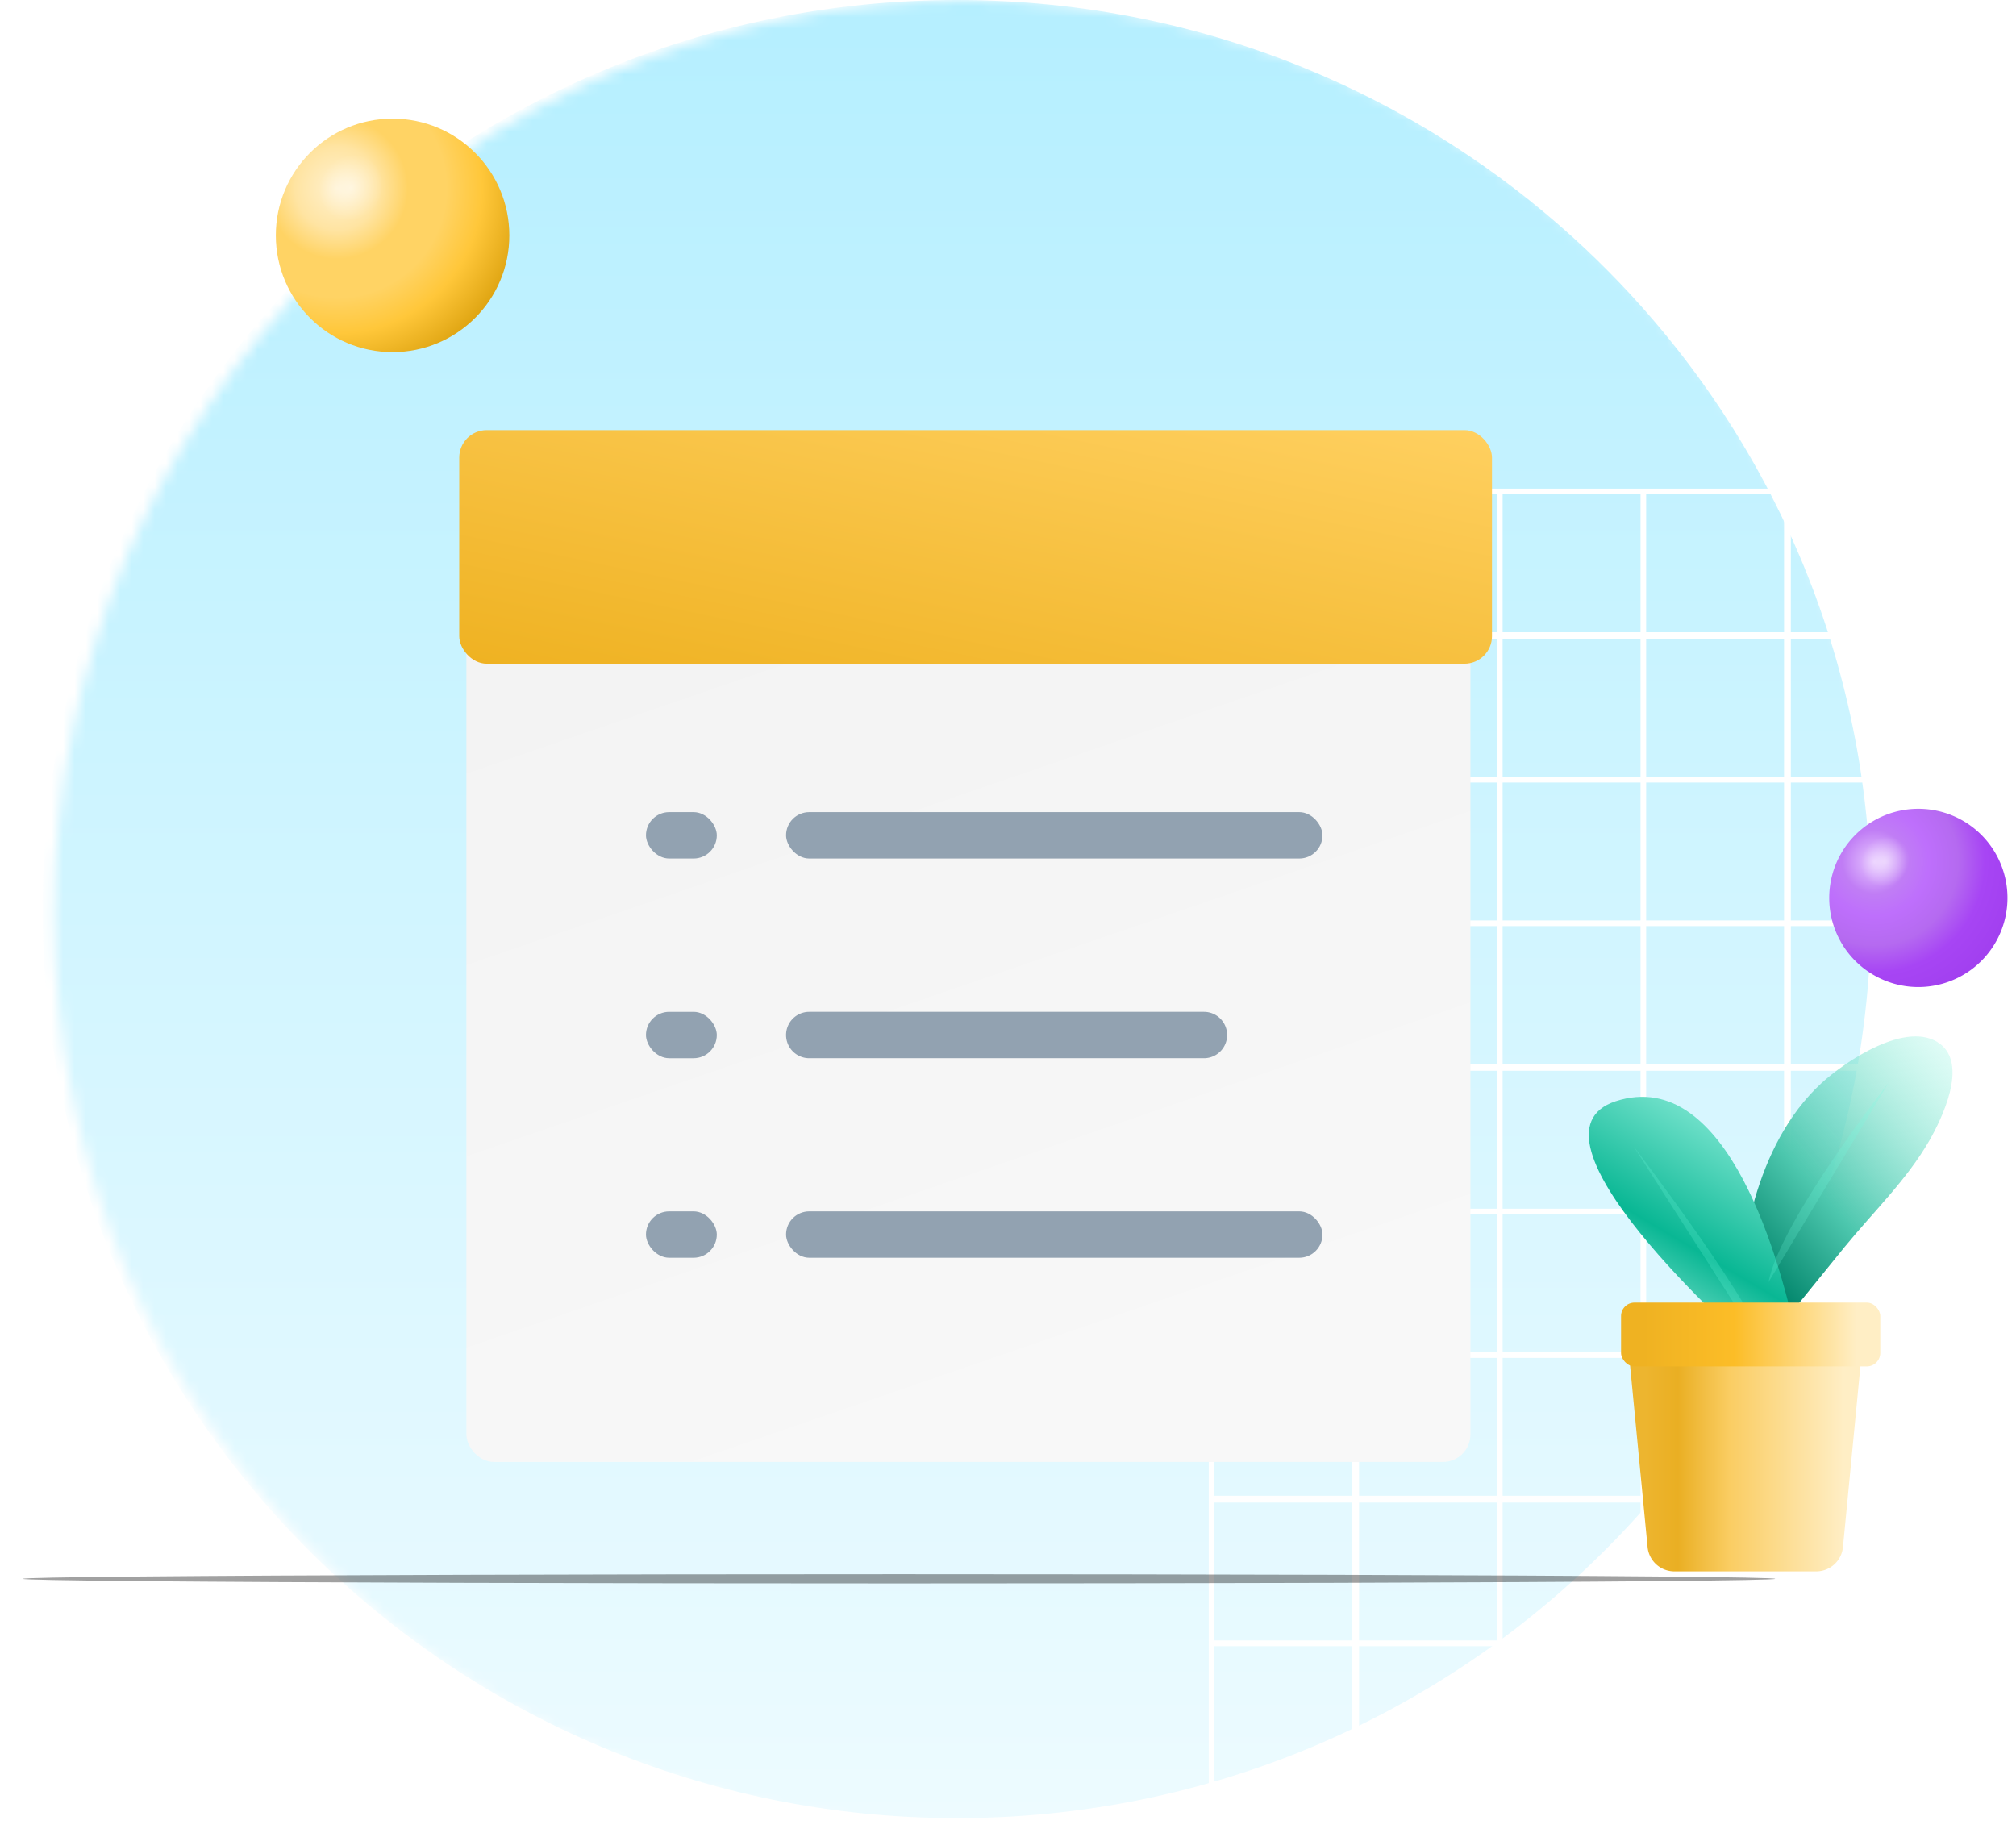 <svg xmlns="http://www.w3.org/2000/svg" width="176" height="160" fill="none" viewBox="0 0 176 160"><mask id="fs-09sicorqya" style="mask-type:alpha" width="161" height="160" x="4" y="0" maskUnits="userSpaceOnUse"><path fill="url(#paint0_linear_163_33613)" d="M84.545 159.654c44.087 0 79.827-35.74 79.827-79.827C164.372 35.74 128.632 0 84.545 0 40.458 0 4.718 35.74 4.718 79.827c0 44.087 35.74 79.827 79.827 79.827z"/></mask><g mask="url(#fs-09sicorqya)"><path fill="url(#paint1_linear_163_33613)" d="M83.535 158.721c44.081 0 79.816-35.531 79.816-79.36C163.351 35.53 127.616 0 83.535 0 39.453 0 3.718 35.53 3.718 79.36s35.735 79.361 79.817 79.361z"/><path fill="#fff" d="M110.524 42.66a5 5 0 00-5 5v196.6h201.599V42.66H110.524zm196.007 12.533h-12.038V43.154h12.038v12.039zm-99.96 75.39v-12.039h12.038v12.039h-12.038zm12.038.592v12.038h-12.038v-12.038h12.038zm-12.532-.592h-12.038v-12.039h12.038v12.039zm0 .592v12.038h-12.038v-12.038h12.038zm-12.631 12.038h-12.038v-12.038h12.038v12.038zm0 .494v12.039h-12.038v-12.039h12.038zm.593 0h12.038v12.039h-12.038v-12.039zm12.038 12.532v12.039h-12.038v-12.039h12.038zm.494 0h12.038v12.039h-12.038v-12.039zm0-.493v-12.039h12.038v12.039h-12.038zm12.532-12.039h12.038v12.039h-12.038v-12.039zm0-.494v-12.038h12.038v12.038h-12.038zm0-12.63v-12.039h12.038v12.039h-12.038zm0-12.532v-12.039h12.038v12.039h-12.038zm-.494 0h-12.038v-12.039h12.038v12.039zm-12.532 0h-12.038v-12.039h12.038v12.039zm-12.631 0h-12.038v-12.039h12.038v12.039zm0 .493v12.039h-12.038v-12.039h12.038zm-12.532 12.039h-12.038v-12.039h12.038v12.039zm0 .592v12.038h-12.038v-12.038h12.038zm0 12.532v12.039h-12.038v-12.039h12.038zm0 12.532v12.039h-12.038v-12.039h12.038zm.494 0h12.038v12.039h-12.038v-12.039zm12.038 12.631v12.038h-12.038V168.87h12.038zm.593 0h12.038v12.038h-12.038V168.87zm12.532 0h12.038v12.038h-12.038V168.87zm12.532 0h12.038v12.038h-12.038V168.87zm0-.592v-12.039h12.038v12.039h-12.038zm12.631-12.039h12.038v12.039h-12.038v-12.039zm0-.493v-12.039h12.038v12.039h-12.038zm0-12.533v-12.038h12.038v12.038h-12.038zm0-12.63v-12.039h12.038v12.039h-12.038zm0-12.532v-12.039h12.038v12.039h-12.038zm0-12.532v-12.04h12.038v12.04h-12.038zm-.593 0h-12.038v-12.04h12.038v12.04zm-12.532 0h-12.038v-12.04h12.038v12.04zm-12.532 0h-12.038v-12.04h12.038v12.04zm-12.631 0h-12.038v-12.04h12.038v12.04zm-12.532 0h-12.038v-12.04h12.038v12.04zm0 .493v12.039h-12.038v-12.039h12.038zm-12.532 12.039h-12.038v-12.039h12.038v12.039zm0 .493v12.039h-12.038v-12.039h12.038zm0 12.631v12.038h-12.038v-12.038h12.038zm0 12.532v12.039h-12.038v-12.039h12.038zm0 12.532v12.039h-12.038v-12.039h12.038zm0 12.631v12.038h-12.038V168.87h12.038zm.494 0h12.038v12.038h-12.038V168.87zm12.038 12.532v12.039h-12.038v-12.039h12.038zm.494 0h12.038v12.039h-12.038v-12.039zm12.631 0h12.038v12.039h-12.038v-12.039zm12.532 0h12.038v12.039h-12.038v-12.039zm12.532 0h12.038v12.039h-12.038v-12.039zm12.631 0h12.038v12.039h-12.038v-12.039zm0-.494V168.87h12.038v12.038h-12.038zm12.532-12.038h12.038v12.038h-12.038V168.87zm0-.592v-12.039h12.038v12.039h-12.038zm0-12.532v-12.039h12.038v12.039h-12.038zm0-12.533v-12.038h12.038v12.038h-12.038zm0-12.63v-12.039h12.038v12.039h-12.038zm0-12.532v-12.039h12.038v12.039h-12.038zm0-12.532v-12.04h12.038v12.04h-12.038zm0-12.631V80.849h12.038v12.039h-12.038zm-.494 0h-12.038V80.849h12.038v12.039zm-12.631 0h-12.038V80.849h12.038v12.039zm-12.532 0h-12.038V80.849h12.038v12.039zm-12.532 0h-12.038V80.849h12.038v12.039zm-12.631 0h-12.038V80.849h12.038v12.039zm-12.532 0h-12.038V80.849h12.038v12.039zm-12.532 0h-12.038V80.849h12.038v12.039zm0 .592v12.039h-12.038v-12.04h12.038zm-12.631 12.039h-12.038v-12.04h12.038v12.04zm0 .493v12.039h-12.038v-12.039h12.038zm0 12.532v12.039h-12.038v-12.039h12.038zm0 12.631v12.038h-12.038v-12.038h12.038zm0 12.532v12.039h-12.038v-12.039h12.038zm0 12.532v12.039h-12.038v-12.039h12.038zm0 12.631v12.038h-12.038V168.87h12.038zm0 12.532v12.039h-12.038v-12.039h12.038zm.593 0h12.038v12.039h-12.038v-12.039zm12.038 12.532v12.039h-12.038v-12.039h12.038zm.494 0h12.038v12.039h-12.038v-12.039zm12.532 0h12.038v12.039h-12.038v-12.039zm12.631 0h12.038v12.039h-12.038v-12.039zm12.532 0h12.038v12.039h-12.038v-12.039zm12.532 0h12.038v12.039h-12.038v-12.039zm12.631 0h12.038v12.039h-12.038v-12.039zm12.532 0h12.038v12.039h-12.038v-12.039zm0-.493v-12.039h12.038v12.039h-12.038zm12.532-12.039h12.038v12.039h-12.038v-12.039zm0-.494V168.87h12.038v12.038h-12.038zm0-12.63v-12.039h12.038v12.039h-12.038zm0-12.532v-12.039h12.038v12.039h-12.038zm0-12.533v-12.038h12.038v12.038h-12.038zm0-12.63v-12.039h12.038v12.039h-12.038zm0-12.532v-12.039h12.038v12.039h-12.038zm0-12.532v-12.04h12.038v12.04h-12.038zm0-12.631V80.849h12.038v12.039h-12.038zm0-12.532v-12.04h12.038v12.04h-12.038zm-.494 0h-12.038v-12.04h12.038v12.04zm-12.532 0h-12.038v-12.04h12.038v12.04zm-12.631 0h-12.038v-12.04h12.038v12.04zm-12.532 0h-12.038v-12.04h12.038v12.04zm-12.532 0h-12.038v-12.04h12.038v12.04zm-12.631 0h-12.038v-12.04h12.038v12.04zm-12.532 0h-12.038v-12.04h12.038v12.04zm-12.532 0h-12.038v-12.04h12.038v12.04zm-12.631 0h-12.038v-12.04h12.038v12.04zm0 .493v12.039h-12.038V80.849h12.038zm-12.532 12.039h-12.038V80.849h12.038v12.039zm0 .592v12.039h-12.038v-12.04h12.038zm0 12.532v12.039h-12.038v-12.039h12.038zm0 12.532v12.039h-12.038v-12.039h12.038zm0 12.631v12.038h-12.038v-12.038h12.038zm0 12.532v12.039h-12.038v-12.039h12.038zm0 12.532v12.039h-12.038v-12.039h12.038zm0 12.631v12.038h-12.038V168.87h12.038zm0 12.532v12.039h-12.038v-12.039h12.038zm0 12.532v12.039h-12.038v-12.039h12.038zm.494 0h12.038v12.039h-12.038v-12.039zm12.038 12.631v12.038h-12.038v-12.038h12.038zm.593 0h12.038v12.038h-12.038v-12.038zm12.532 0h12.038v12.038h-12.038v-12.038zm12.532 0h12.038v12.038h-12.038v-12.038zm12.631 0h12.038v12.038h-12.038v-12.038zm12.532 0h12.038v12.038h-12.038v-12.038zm12.532 0h12.038v12.038h-12.038v-12.038zm12.631 0h12.038v12.038h-12.038v-12.038zm12.532 0h12.038v12.038h-12.038v-12.038zm12.532 0h12.038v12.038h-12.038v-12.038zm0-.592v-12.039h12.038v12.039h-12.038zm12.63-12.039h12.039v12.039h-12.039v-12.039zm0-.493v-12.039h12.039v12.039h-12.039zm0-12.533V168.87h12.039v12.038h-12.039zm0-12.63v-12.039h12.039v12.039h-12.039zm0-12.532v-12.039h12.039v12.039h-12.039zm0-12.533v-12.038h12.039v12.038h-12.039zm0-12.63v-12.039h12.039v12.039h-12.039zm0-12.532v-12.039h12.039v12.039h-12.039zm0-12.532v-12.04h12.039v12.04h-12.039zm0-12.631V80.849h12.039v12.039h-12.039zm0-12.532v-12.04h12.039v12.04h-12.039zm0-12.532v-12.04h12.039v12.04h-12.039zm-.592 0h-12.038v-12.04h12.038v12.04zm-12.532 0h-12.038v-12.04h12.038v12.04zm-12.532 0h-12.038v-12.04h12.038v12.04zm-12.631 0h-12.038v-12.04h12.038v12.04zm-12.532 0h-12.038v-12.04h12.038v12.04zm-12.532 0h-12.038v-12.04h12.038v12.04zm-12.631 0h-12.038v-12.04h12.038v12.04zm-12.532 0h-12.038v-12.04h12.038v12.04zm-12.532 0h-12.038v-12.04h12.038v12.04zm-12.631 0h-12.038v-12.04h12.038v12.04zm-12.532 0h-12.038v-12.04h12.038v12.04zm0 .493v12.039h-12.038v-12.04h12.038zm-12.532 12.039h-12.038v-12.04h12.038v12.04zm0 .493v12.039h-12.038V80.849h12.038zm0 12.63v12.04h-12.038v-12.04h12.038zm0 12.533v12.039h-12.038v-12.039h12.038zm0 12.532v12.039h-12.038v-12.039h12.038zm0 12.631v12.038h-12.038v-12.038h12.038zm0 12.532v12.039h-12.038v-12.039h12.038zm0 12.532v12.039h-12.038v-12.039h12.038zm0 12.631v12.038h-12.038V168.87h12.038zm0 12.532v12.039h-12.038v-12.039h12.038zm0 12.532v12.039h-12.038v-12.039h12.038zm0 12.631v12.038h-12.038v-12.038h12.038zm.494 0h12.038v12.038h-12.038v-12.038zm12.038 12.532v12.039h-12.038v-12.039h12.038zm.494 0h12.038v12.039h-12.038v-12.039zm12.631 0h12.038v12.039h-12.038v-12.039zm12.532 0h12.038v12.039h-12.038v-12.039zm12.532 0h12.038v12.039h-12.038v-12.039zm12.631 0h12.038v12.039h-12.038v-12.039zm12.532 0h12.038v12.039h-12.038v-12.039zm12.532 0h12.038v12.039h-12.038v-12.039zm12.631 0h12.038v12.039h-12.038v-12.039zm12.532 0h12.038v12.039h-12.038v-12.039zm12.532 0h12.038v12.039h-12.038v-12.039zm12.63 0h12.039v12.039h-12.039v-12.039zm0-.494v-12.038h12.039v12.038h-12.039zm12.533-12.038h12.038v12.038h-12.038v-12.038zm0-.592v-12.039h12.038v12.039h-12.038zm0-12.532v-12.039h12.038v12.039h-12.038zm0-12.533V168.87h12.038v12.038h-12.038zm0-12.63v-12.039h12.038v12.039h-12.038zm0-12.532v-12.039h12.038v12.039h-12.038zm0-12.533v-12.038h12.038v12.038h-12.038zm0-12.63v-12.039h12.038v12.039h-12.038zm0-12.532v-12.039h12.038v12.039h-12.038zm0-12.532v-12.04h12.038v12.04h-12.038zm0-12.631V80.849h12.038v12.039h-12.038zm0-12.532v-12.04h12.038v12.04h-12.038zm0-12.532v-12.04h12.038v12.04h-12.038zm0-12.631V43.154h12.038v12.039h-12.038zm-.494 0h-12.039V43.154h12.039v12.039zm-12.631 0h-12.038V43.154h12.038v12.039zm-12.532 0h-12.038V43.154h12.038v12.039zm-12.532 0h-12.038V43.154h12.038v12.039zm-12.631 0h-12.038V43.154h12.038v12.039zm-12.532 0h-12.038V43.154h12.038v12.039zm-12.532 0h-12.038V43.154h12.038v12.039zm-12.631 0h-12.038V43.154h12.038v12.039zm-12.532 0h-12.038V43.154h12.038v12.039zm-12.532 0h-12.038V43.154h12.038v12.039zm-12.631 0h-12.038V43.154h12.038v12.039zm-12.532 0h-12.038V43.154h12.038v12.039zm-12.532 0h-12.038V43.154h12.038v12.039zm0 .592v12.038h-12.038V55.785h12.038zm-12.63 12.038h-12.039V55.785h12.039v12.038zm0 .494v12.039h-12.039v-12.04h12.039zm0 12.532v12.039h-12.039V80.849h12.039zm0 12.63v12.04h-12.039v-12.04h12.039zm0 12.533v12.039h-12.039v-12.039h12.039zm0 12.532v12.039h-12.039v-12.039h12.039zm0 12.631v12.038h-12.039v-12.038h12.039zm0 12.532v12.039h-12.039v-12.039h12.039zm0 12.532v12.039h-12.039v-12.039h12.039zm0 12.631v12.038h-12.039V168.87h12.039zm0 12.532v12.039h-12.039v-12.039h12.039zm0 12.532v12.039h-12.039v-12.039h12.039zm0 12.631v12.038h-12.039v-12.038h12.039zm0 12.532v12.039h-12.039v-12.039h12.039zm.592 0h12.038v12.039h-12.038v-12.039zm12.038 12.532v12.039h-12.038v-12.039h12.038zm.494 0h12.038v12.039h-12.038v-12.039zm12.532 0h12.038v12.039h-12.038v-12.039zm12.631 0h12.038v12.039h-12.038v-12.039zm12.532 0h12.038v12.039h-12.038v-12.039zm12.532 0h12.038v12.039h-12.038v-12.039zm12.631 0h12.038v12.039h-12.038v-12.039zm12.532 0h12.038v12.039h-12.038v-12.039zm12.532 0h12.038v12.039h-12.038v-12.039zm12.631 0h12.038v12.039h-12.038v-12.039zm12.532 0h12.038v12.039h-12.038v-12.039zm12.532 0h12.038v12.039h-12.038v-12.039zm12.63 0h12.039v12.039h-12.039v-12.039zm12.533 0h12.038v12.039h-12.038v-12.039zm0-.493v-12.039h12.038v12.039h-12.038zm12.532-12.039h12.038v12.039h-12.038v-12.039zm0-.494v-12.038h12.038v12.038h-12.038zm0-12.63v-12.039h12.038v12.039h-12.038zm0-12.532v-12.039h12.038v12.039h-12.038zm0-12.533V168.87h12.038v12.038h-12.038zm0-12.63v-12.039h12.038v12.039h-12.038zm0-12.532v-12.039h12.038v12.039h-12.038zm0-12.533v-12.038h12.038v12.038h-12.038zm0-12.63v-12.039h12.038v12.039h-12.038zm0-12.532v-12.039h12.038v12.039h-12.038zm0-12.532v-12.04h12.038v12.04h-12.038zm0-12.631V80.849h12.038v12.039h-12.038zm0-12.532v-12.04h12.038v12.04h-12.038zm0-12.532v-12.04h12.038v12.04h-12.038zm-176.436-24.67v12.039h-12.039v-7.039a5 5 0 015-5h7.039zm-12.039 188.475h12.039v12.039h-12.039v-12.039zm188.475 12.039v-12.039h12.038v12.039h-12.038z"/></g><g filter="url(#filter0_dii_163_33613)"><rect width="87.656" height="87.656" x="40.716" y="37.968" fill="url(#paint2_linear_163_33613)" rx="2.407"/></g><g filter="url(#filter1_i_163_33613)"><rect width="90.16" height="20.393" x="39.533" y="37.968" fill="url(#paint3_linear_163_33613)" rx="2.4"/></g><rect width="46.828" height="4.05" x="68.625" y="70.898" fill="#92A2B1" rx="2.025"/><rect width="6.184" height="4.05" x="56.394" y="70.898" fill="#92A2B1" rx="2.025"/><rect width="6.184" height="4.05" x="56.394" y="88.331" fill="#92A2B1" rx="2.025"/><rect width="6.184" height="4.05" x="56.394" y="105.75" fill="#92A2B1" rx="2.025"/><path fill="#92A2B1" d="M68.625 90.356c0-1.118.907-2.025 2.025-2.025h34.454a2.025 2.025 0 010 4.05H70.65a2.025 2.025 0 01-2.025-2.025z"/><rect width="46.828" height="4.05" x="68.625" y="105.75" fill="#92A2B1" rx="2.025"/><path fill="url(#paint4_radial_163_33613)" d="M34.273 30.74c5.629 0 10.192-4.563 10.192-10.191 0-5.63-4.563-10.192-10.192-10.192-5.629 0-10.192 4.563-10.192 10.192 0 5.628 4.564 10.191 10.192 10.191z"/><path fill="url(#paint5_radial_163_33613)" d="M28.378 20.051c-1.846-1.136-2.308-3.728-1.03-5.753 1.244-2.024 3.765-2.77 5.611-1.633 1.847 1.136 2.309 3.729 1.03 5.753-1.278 2.06-3.8 2.77-5.61 1.633z" opacity=".5"/><path fill="url(#paint6_radial_163_33613)" d="M167.35 86.166a7.78 7.78 0 100-15.558 7.78 7.78 0 000 15.558z"/><path fill="url(#paint7_radial_163_33613)" d="M162.85 78.008c-1.409-.867-1.762-2.846-.786-4.39.949-1.546 2.873-2.115 4.283-1.248 1.409.868 1.761 2.846.786 4.391-.976 1.572-2.901 2.114-4.283 1.247z" opacity=".5"/><g filter="url(#filter2_f_163_33613)"><ellipse cx="78.49" cy="137.832" fill="#000" fill-opacity=".37" rx="76.49" ry=".405"/></g><g filter="url(#filter3_i_163_33613)"><path fill="url(#paint8_linear_163_33613)" d="M150.487 116.588c-.049-.012-.101-.021-.137-.056-.763-.729 1.494-10.653 1.708-11.395 1.091-3.767 2.898-7.433 5.803-10.122 2.057-1.904 7.551-5.628 10.403-3.44 2.402 1.849.151 6.488-.956 8.428-1.986 3.449-4.912 6.244-7.411 9.303-1.491 1.83-2.989 3.695-4.48 5.524-.097.126-.852 1.197-1.416 1.895-.362.448-.888.529-1.446.388l-2.068-.525z"/></g><g filter="url(#filter4_i_163_33613)"><path fill="url(#paint9_linear_163_33613)" d="M153.749 119.605c1.22.263 2.306-.774 2.051-1.995-1.4-6.718-6.041-24.235-15.871-21.043-8.933 2.932 10.266 20.208 13.047 22.655.223.196.482.321.773.383z"/></g><path fill="#77FFE4" fill-opacity=".2" d="M142.605 100.06s11.496 15.004 11.628 18.178l-11.628-18.178zM164.865 94.536s-9.446 12.05-10.473 17.398l10.473-17.398z"/><path fill="url(#paint10_linear_163_33613)" d="M142.061 116.644a2.35 2.35 0 012.339-2.576h15.931a2.35 2.35 0 012.339 2.576l-1.775 18.413a2.35 2.35 0 01-2.339 2.125h-12.381a2.35 2.35 0 01-2.339-2.125l-1.775-18.413z"/><g filter="url(#filter5_i_163_33613)"><rect width="22.63" height="5.571" x="141.051" y="114.068" fill="url(#paint11_linear_163_33613)" rx="1.175"/></g><defs><linearGradient id="paint0_linear_163_33613" x1="84.545" x2="84.545" y1="0" y2="159.654" gradientUnits="userSpaceOnUse"><stop stop-color="#B5EFFF"/><stop offset="1" stop-color="#E7F8FE"/></linearGradient><linearGradient id="paint1_linear_163_33613" x1="83.535" x2="83.535" y1="0" y2="158.721" gradientUnits="userSpaceOnUse"><stop stop-color="#B5EFFF"/><stop offset="1" stop-color="#EDFBFF"/></linearGradient><linearGradient id="paint2_linear_163_33613" x1="48.014" x2="78.841" y1="37.968" y2="127.587" gradientUnits="userSpaceOnUse"><stop stop-color="#F2F2F2"/><stop offset="1" stop-color="#F8F8F8"/></linearGradient><linearGradient id="paint3_linear_163_33613" x1="129.692" x2="121.707" y1="37.968" y2="75.991" gradientUnits="userSpaceOnUse"><stop stop-color="#FFD060"/><stop offset=".984" stop-color="#EFB222"/></linearGradient><linearGradient id="paint8_linear_163_33613" x1="172.104" x2="150.79" y1="91.319" y2="110.46" gradientUnits="userSpaceOnUse"><stop stop-color="#BAFFF1" stop-opacity=".26"/><stop offset=".682" stop-color="#4DC7AE"/><stop offset=".969" stop-color="#06896F"/></linearGradient><linearGradient id="paint9_linear_163_33613" x1="162.622" x2="149.66" y1="98.747" y2="120.576" gradientUnits="userSpaceOnUse"><stop stop-color="#B7FDEF"/><stop offset=".682" stop-color="#09B794"/><stop offset=".969" stop-color="#7EE0CC"/></linearGradient><linearGradient id="paint10_linear_163_33613" x1="162.918" x2="143.319" y1="129.284" y2="129.284" gradientUnits="userSpaceOnUse"><stop offset=".099" stop-color="#FFEEC5"/><stop offset=".607" stop-color="#FACD63"/><stop offset=".839" stop-color="#EAAF23"/><stop offset=".984" stop-color="#EDB52F"/></linearGradient><linearGradient id="paint11_linear_163_33613" x1="163.681" x2="142.666" y1="117.735" y2="117.735" gradientUnits="userSpaceOnUse"><stop offset=".099" stop-color="#FFEEC5"/><stop offset=".607" stop-color="#FCBD27"/><stop offset=".984" stop-color="#EFB222"/></linearGradient><filter id="filter0_dii_163_33613" width="92.471" height="92.471" x="38.309" y="37.166" color-interpolation-filters="sRGB" filterUnits="userSpaceOnUse"><feFlood flood-opacity="0" result="BackgroundImageFix"/><feColorMatrix in="SourceAlpha" result="hardAlpha" values="0 0 0 0 0 0 0 0 0 0 0 0 0 0 0 0 0 0 127 0"/><feOffset dy="1.605"/><feGaussianBlur stdDeviation="1.203"/><feColorMatrix values="0 0 0 0 0 0 0 0 0 0 0 0 0 0 0 0 0 0 0.25 0"/><feBlend in2="BackgroundImageFix" result="effect1_dropShadow_163_33613"/><feBlend in="SourceGraphic" in2="effect1_dropShadow_163_33613" result="shape"/><feColorMatrix in="SourceAlpha" result="hardAlpha" values="0 0 0 0 0 0 0 0 0 0 0 0 0 0 0 0 0 0 127 0"/><feOffset dx=".802" dy=".883"/><feGaussianBlur stdDeviation=".481"/><feComposite in2="hardAlpha" k2="-1" k3="1" operator="arithmetic"/><feColorMatrix values="0 0 0 0 1 0 0 0 0 1 0 0 0 0 1 0 0 0 1 0"/><feBlend in2="shape" result="effect2_innerShadow_163_33613"/><feColorMatrix in="SourceAlpha" result="hardAlpha" values="0 0 0 0 0 0 0 0 0 0 0 0 0 0 0 0 0 0 127 0"/><feOffset dx="-.802" dy="-.481"/><feGaussianBlur stdDeviation=".08"/><feComposite in2="hardAlpha" k2="-1" k3="1" operator="arithmetic"/><feColorMatrix values="0 0 0 0 0.833 0 0 0 0 0.833 0 0 0 0 0.833 0 0 0 1 0"/><feBlend in2="effect2_innerShadow_163_33613" result="effect3_innerShadow_163_33613"/></filter><filter id="filter1_i_163_33613" width="90.719" height="20.812" x="39.533" y="37.549" color-interpolation-filters="sRGB" filterUnits="userSpaceOnUse"><feFlood flood-opacity="0" result="BackgroundImageFix"/><feBlend in="SourceGraphic" in2="BackgroundImageFix" result="shape"/><feColorMatrix in="SourceAlpha" result="hardAlpha" values="0 0 0 0 0 0 0 0 0 0 0 0 0 0 0 0 0 0 127 0"/><feOffset dx=".559" dy="-.419"/><feGaussianBlur stdDeviation=".489"/><feComposite in2="hardAlpha" k2="-1" k3="1" operator="arithmetic"/><feColorMatrix values="0 0 0 0 0.833 0 0 0 0 0.604 0 0 0 0 0.056 0 0 0 1 0"/><feBlend in2="shape" result="effect1_innerShadow_163_33613"/></filter><filter id="filter2_f_163_33613" width="156.224" height="4.054" x=".378" y="135.805" color-interpolation-filters="sRGB" filterUnits="userSpaceOnUse"><feFlood flood-opacity="0" result="BackgroundImageFix"/><feBlend in="SourceGraphic" in2="BackgroundImageFix" result="shape"/><feGaussianBlur result="effect1_foregroundBlur_163_33613" stdDeviation=".811"/></filter><filter id="filter3_i_163_33613" width="20.265" height="26.7" x="150.193" y="90.477" color-interpolation-filters="sRGB" filterUnits="userSpaceOnUse"><feFlood flood-opacity="0" result="BackgroundImageFix"/><feBlend in="SourceGraphic" in2="BackgroundImageFix" result="shape"/><feColorMatrix in="SourceAlpha" result="hardAlpha" values="0 0 0 0 0 0 0 0 0 0 0 0 0 0 0 0 0 0 127 0"/><feOffset dx="1.127" dy="-.431"/><feGaussianBlur stdDeviation="1.469"/><feComposite in2="hardAlpha" k2="-1" k3="1" operator="arithmetic"/><feColorMatrix values="0 0 0 0 0.113 0 0 0 0 0.617 0 0 0 0 0.586 0 0 0 1 0"/><feBlend in2="shape" result="effect1_innerShadow_163_33613"/></filter><filter id="filter4_i_163_33613" width="19.387" height="23.895" x="137.578" y="95.751" color-interpolation-filters="sRGB" filterUnits="userSpaceOnUse"><feFlood flood-opacity="0" result="BackgroundImageFix"/><feBlend in="SourceGraphic" in2="BackgroundImageFix" result="shape"/><feColorMatrix in="SourceAlpha" result="hardAlpha" values="0 0 0 0 0 0 0 0 0 0 0 0 0 0 0 0 0 0 127 0"/><feOffset dx="1.127" dy="-.431"/><feGaussianBlur stdDeviation="1.469"/><feComposite in2="hardAlpha" k2="-1" k3="1" operator="arithmetic"/><feColorMatrix values="0 0 0 0 0.1 0 0 0 0 0.683 0 0 0 0 0.556 0 0 0 1 0"/><feBlend in2="shape" result="effect1_innerShadow_163_33613"/></filter><filter id="filter5_i_163_33613" width="23.1" height="5.924" x="141.051" y="113.715" color-interpolation-filters="sRGB" filterUnits="userSpaceOnUse"><feFlood flood-opacity="0" result="BackgroundImageFix"/><feBlend in="SourceGraphic" in2="BackgroundImageFix" result="shape"/><feColorMatrix in="SourceAlpha" result="hardAlpha" values="0 0 0 0 0 0 0 0 0 0 0 0 0 0 0 0 0 0 127 0"/><feOffset dx=".47" dy="-.353"/><feGaussianBlur stdDeviation=".411"/><feComposite in2="hardAlpha" k2="-1" k3="1" operator="arithmetic"/><feColorMatrix values="0 0 0 0 0.833 0 0 0 0 0.604 0 0 0 0 0.056 0 0 0 1 0"/><feBlend in2="shape" result="effect1_innerShadow_163_33613"/></filter><radialGradient id="paint4_radial_163_33613" cx="0" cy="0" r="1" gradientTransform="rotate(-15.177 76.387 -102.218) scale(19.436)" gradientUnits="userSpaceOnUse"><stop stop-color="#FFF1CF"/><stop offset=".188" stop-color="#FFE4A2"/><stop offset=".318" stop-color="#FFD364"/><stop offset=".49" stop-color="#FFD364"/><stop offset=".651" stop-color="#FFC73A"/><stop offset=".948" stop-color="#D09500"/></radialGradient><radialGradient id="paint5_radial_163_33613" cx="0" cy="0" r="1" gradientTransform="matrix(-2.249 3.614 -3.291 -2.048 30.643 16.388)" gradientUnits="userSpaceOnUse"><stop stop-color="#fff"/><stop offset=".694" stop-color="#fff" stop-opacity="0"/></radialGradient><radialGradient id="paint6_radial_163_33613" cx="0" cy="0" r="1" gradientTransform="rotate(-15.177 364.226 -576.559) scale(14.835)" gradientUnits="userSpaceOnUse"><stop stop-color="#E6C6FF"/><stop offset=".188" stop-color="#C07DF5"/><stop offset=".318" stop-color="#BE6FFC"/><stop offset=".49" stop-color="#B56AF0"/><stop offset=".651" stop-color="#A745F4"/><stop offset=".948" stop-color="#9F3DED"/></radialGradient><radialGradient id="paint7_radial_163_33613" cx="0" cy="0" r="1" gradientTransform="rotate(121.889 61.396 83.324) scale(3.249 2.959)" gradientUnits="userSpaceOnUse"><stop stop-color="#fff"/><stop offset=".694" stop-color="#fff" stop-opacity="0"/></radialGradient></defs></svg>